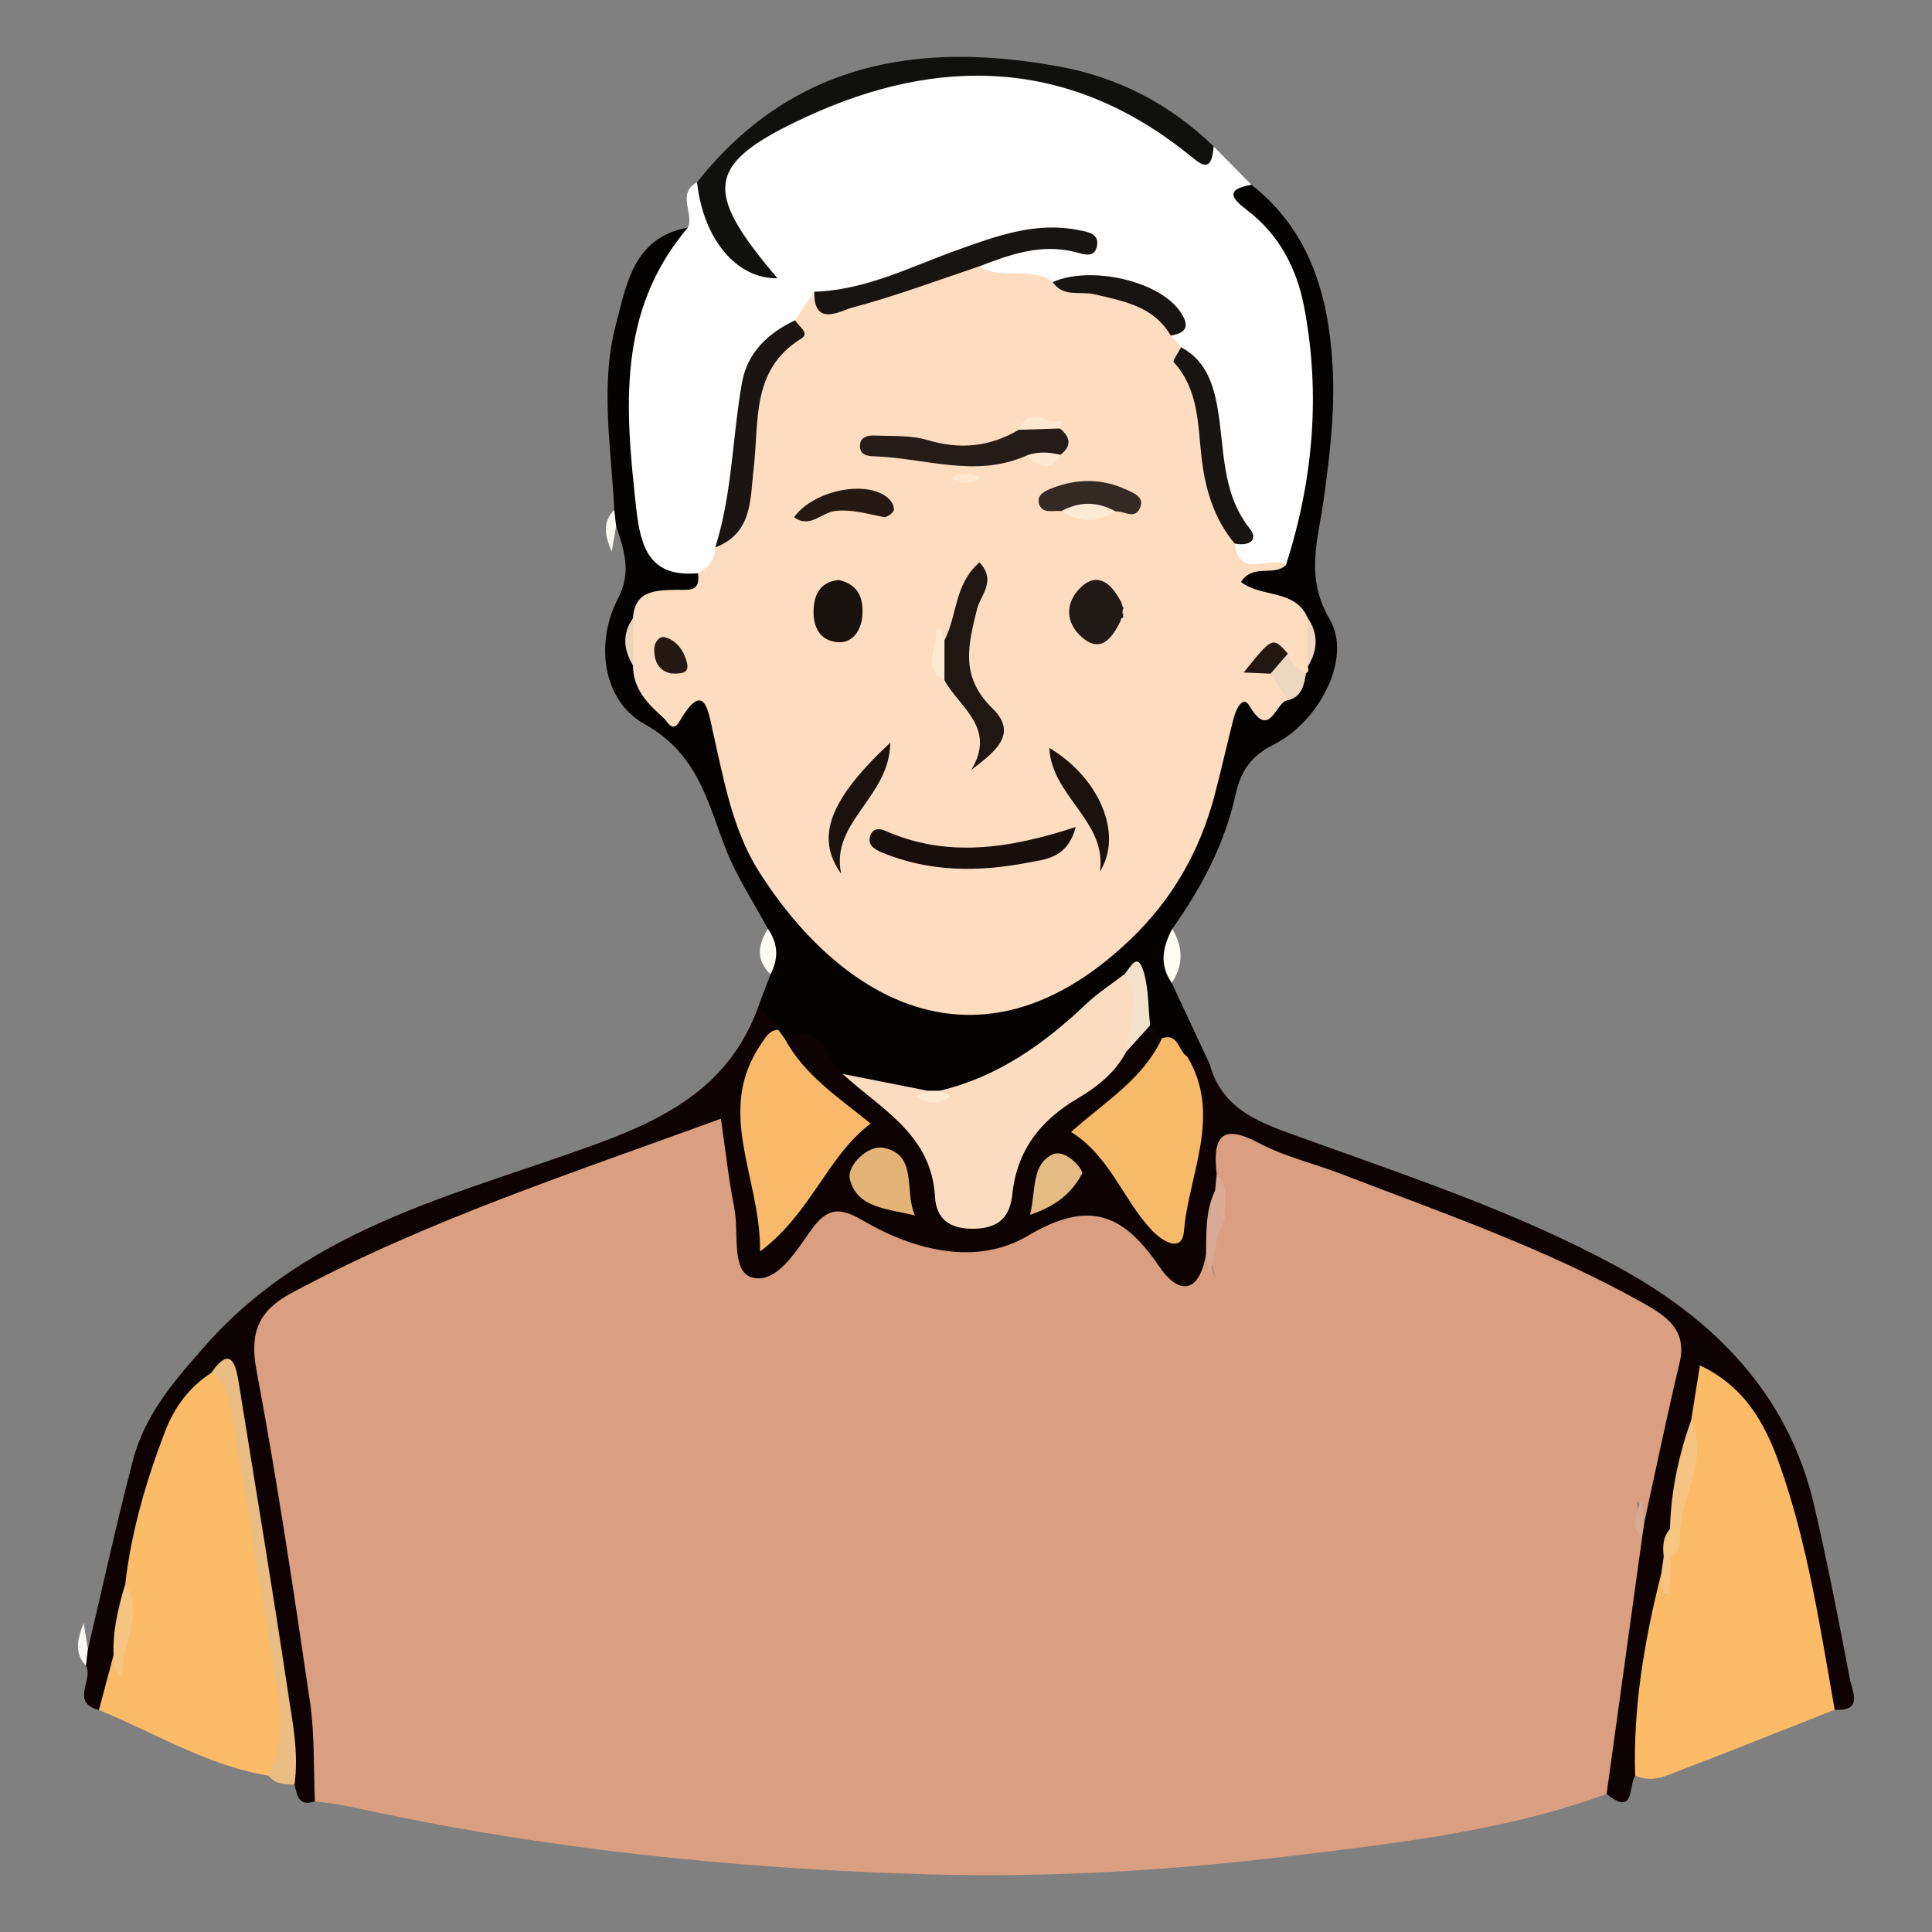 <?xml version="1.0" encoding="utf-8"?>
<!-- Generator: Adobe Illustrator 16.0.0, SVG Export Plug-In . SVG Version: 6.00 Build 0)  -->
<!DOCTYPE svg PUBLIC "-//W3C//DTD SVG 1.1//EN" "http://www.w3.org/Graphics/SVG/1.1/DTD/svg11.dtd">
<svg version="1.1" id="Layer_1" xmlns="http://www.w3.org/2000/svg" xmlns:xlink="http://www.w3.org/1999/xlink" x="0px" y="0px"
	 width="85px" height="85px" viewBox="0 0 85 85" enable-background="new 0 0 85 85" xml:space="preserve">
<rect x="0" y="0" width="85" height="85" fill="#808080" stroke="none"/>
<g>
	<path fill-rule="evenodd" clip-rule="evenodd" fill="#DA9F81" d="M70.684,78.928c-4.472,1.628-9.171,2.156-13.842,2.722
		c-5.282,0.638-10.597,0.964-15.924,0.815c-8.583-0.239-17.094-1.122-25.49-2.974c-0.517-0.113-1.048-0.164-1.572-0.243
		c-1.018-1.419-0.572-3.116-0.753-4.657c-0.576-4.9-1.628-9.716-2.341-14.59c-0.214-1.455,0.154-2.384,1.38-3.197
		c2.583-1.716,5.491-2.704,8.311-3.88c3.067-1.28,6.202-2.397,9.34-3.494c2.044-0.716,2.209-0.551,2.674,1.498
		c0.252,1.112,0.268,2.248,0.513,3.354c0.208,0.943,0.785,1.438,1.415,0.493c1.451-2.177,3.061-1.918,5.164-0.979
		c2.282,1.021,4.749,0.819,6.936-0.484c1.497-0.892,2.507-0.752,3.556,0.68c0.644,0.877,1.381,2.156,2.895,1.185
		c0.362,0.094,0.286,0.472,0.533,1.032c-0.321-1.113-0.463-1.894-0.178-2.691c0.106-0.7,0.001-1.38-0.199-2.053
		c0.073-2.086,0.314-2.349,1.945-1.742c5.548,2.065,11.167,3.959,16.458,6.661c2.871,1.466,3.255,2.086,2.565,5.185
		c-0.405,1.826-0.182,3.863-1.591,5.399c-0.53-0.135-0.187-0.731-0.446-0.91c-0.025,0.675,0.476,1.248,0.654,1.938
		c-0.26,3.088-1.084,6.105-1.131,9.224C71.545,77.865,71.298,78.524,70.684,78.928z"/>
	<path fill-rule="evenodd" clip-rule="evenodd" fill="#FEFEFE" d="M30.265,10.013c0.279-0.636-0.513-1.489,0.403-1.996
		c0.676,1.117,0.95,2.493,2.073,3.23c-2.128-2.233-2.081-3.224,0.299-5.178c4.661-3.828,13.396-4.108,18.318-0.638
		c0.605,0.427,1.108,1.19,2.038,1.01c0.554,0.562,1.108,1.125,1.662,1.688c-0.13,0.456,0.133,0.76,0.414,1.05
		c2.64,2.725,3.073,6.15,2.672,9.635c-0.242,2.1,0.076,4.436-1.5,6.255c-0.979,0.338-1.933,0.559-2.55-0.61
		c-0.592-2.988-0.342-6.205-2.372-8.808c-0.206-0.208-0.35-0.45-0.4-0.741c0.16-1.478-1.023-1.677-1.987-2.081
		c-1.099-0.46-2.23-0.275-3.36-0.156c-1.018-0.236-2.266,0.27-2.989-0.917c0.819-1.338,2.297-0.962,3.309-1.356
		c-3.404,0.276-6.419,2.464-9.919,3c-0.532,0.228-0.755,0.791-1.199,1.115c-1.464,0.923-2.276,2.281-2.291,3.974
		c-0.017,1.953-0.352,3.823-0.939,5.669c-0.189,0.684-0.558,1.196-1.292,1.359c-1.823,0.176-2.77-0.44-2.974-2.473
		c-0.285-2.857-0.615-5.689-0.182-8.547C27.783,12.622,28.834,11.194,30.265,10.013z"/>
	<path fill-rule="evenodd" clip-rule="evenodd" fill="#0E0302" d="M53.06,55.19c-0.303,1.709-1.178,1.821-2.065,0.522
		c-1.567-2.292-3.057-2.953-5.769-1.345c-2.238,1.327-4.966,0.675-7.258-0.667c-0.995-0.582-1.549-0.595-2.268,0.399
		c-0.674,0.934-1.536,2.411-2.621,2.102c-0.918-0.262-0.562-1.989-0.774-3.063c-0.246-1.236-0.381-2.494-0.59-3.919
		c-6.449,2.365-12.894,4.448-18.891,7.669c-1.427,0.766-1.857,1.713-1.541,3.393c0.912,4.838,1.637,9.713,2.354,14.586
		c0.212,1.44,0.153,2.92,0.218,4.381c-0.708,0.256-0.785-0.261-0.898-0.734c-0.949-2.378-0.838-4.937-1.23-7.406
		c-0.511-3.208-1.188-6.385-1.669-9.596c-0.042-0.286-0.214-0.471-0.533-0.451c-1.167,0.589-1.658,1.676-2.052,2.807
		c-0.673,1.935-1.214,3.907-1.501,5.942c-0.156,0.997-0.419,1.972-0.555,2.972c-0.342,0.823-0.134,1.887-1.063,2.453
		c-1.284-0.33-0.227-1.347-0.572-1.952c-0.155-0.264-0.191-0.514,0.086-0.727c0.655-2.771,1.26-5.553,1.98-8.306
		c0.53-2.028,1.836-3.526,3.241-5.11c4.638-5.227,11.202-6.615,17.255-8.847c3.409-1.258,5.956-2.791,7.113-6.271
		c0.545,0.257,0.943,0.622,0.949,1.28c-1.605,3.079-1.666,4.091-0.452,8.424c1.423-0.928,1.944-2.519,2.955-3.694
		c0.65-0.755-0.207-1.122-0.64-1.581c-0.781-0.828-2.052-1.37-1.748-2.867c1.765-1.407,2.049,0.634,2.942,1.258
		c1.875,1.571,3.775,3.063,4.265,5.742c0.205,1.125,1.835,1.253,2.015,0.232c0.588-3.347,3.484-4.673,5.435-6.824
		c0.396-0.452,0.797-0.899,1.477-0.867c0.292,0.113,0.492,0.315,0.591,0.614c-0.037,1.435-1.065,2.268-2.053,2.991
		c-1.04,0.762-0.994,1.327-0.187,2.19c0.628,0.672,1.026,1.537,1.582,2.278c0.193,0.257,0.39,0.602,0.78,0.477
		c0.364-0.116,0.368-0.498,0.432-0.818c0.417-2.12,0.715-4.249,0.427-6.418c0.476-0.253,0.664,0.248,0.993,0.378
		c0.566,2.074,2.324,2.613,4.068,3.244c4.694,1.695,9.459,3.272,13.85,5.658c4.245,2.306,7.543,5.588,8.681,10.527
		c0.583,2.529,1.087,5.078,1.568,7.629c0.098,0.52,0.61,1.43-0.666,1.347c-0.707-0.622-0.782-1.488-0.922-2.338
		c-0.464-2.808-1.109-5.57-2.044-8.262c-0.283-0.815-0.603-1.612-1.127-2.305c-0.312-0.41-0.58-1.061-1.154-0.957
		c-0.616,0.112-0.459,0.862-0.643,1.333c-0.407,1.455-0.642,2.944-0.924,4.425c-0.15,0.493-0.26,0.994-0.29,1.512
		c-0.03,0.323-0.089,0.641-0.174,0.954c-0.367,2.222-0.691,4.448-0.939,6.685c-0.072,0.65-0.014,1.34-0.561,1.846
		c-0.299,0.459-0.011,1.828-1.259,0.812c0.519-3.752,1.038-7.505,1.558-11.258c-0.128-0.265-0.169-0.516,0.105-0.721
		c0.512-2.329,0.991-4.666,1.546-6.985c0.347-1.448-0.574-2.055-1.585-2.624c-4.246-2.389-8.84-3.974-13.364-5.713
		c-1.179-0.452-2.439-0.741-3.542-1.329c-1.76-0.94-2.042-0.166-1.871,1.373c0.191,0.277,0.161,0.575,0.077,0.877
		C53.373,53.417,53.509,54.365,53.06,55.19z"/>
	<path fill-rule="evenodd" clip-rule="evenodd" fill="#040302" d="M34.24,45.306c-0.198-0.466-0.838-0.663-0.784-1.283
		c0.147-0.386,0.296-0.771,0.444-1.157c0.016-0.669-0.108-1.331-0.115-1.999c-0.623-1.16-1.367-2.273-1.843-3.49
		c-0.818-2.092-1.222-4.2-3.583-5.52c-1.888-1.055-2.163-3.622-1.172-5.519c0.611-1.168,0.269-2.144-0.08-3.2
		c-0.298-0.202-0.253-0.446-0.083-0.704c-0.125-2.716-0.635-5.451,0.069-8.142c0.474-1.812,0.783-3.843,3.171-4.28
		c-3.141,3.693-2.756,8.009-2.269,12.382c0.194,1.747,0.622,3.016,2.713,2.824c0.414,0.789-0.163,1.026-0.719,1.213
		c-0.602,0.203-1.243,0.303-1.65,0.864c-0.471,0.638-0.378,1.294-0.066,1.958c0.443,0.892,0.727,1.824,2.168,1.385
		c0.832-0.253,1.216,0.667,1.394,1.39c0.255,1.033,0.545,2.056,0.818,3.083c1.156,4.333,4.022,7.069,8.068,8.733
		c1.299,0.533,2.573,0.548,3.875,0.017c4.184-1.708,7.111-4.577,8.365-9.001c0.182-0.64,0.396-1.281,0.473-1.936
		c0.192-1.635,0.981-2.521,2.702-2.382c0.485-0.209,0.735-0.623,0.928-1.085c0.057-0.16,0.12-0.316,0.18-0.474
		c0.203-0.614,0.182-1.18-0.329-1.649c-0.396-0.358-0.877-0.559-1.359-0.763c-0.474-0.2-1.096-0.371-0.99-1.026
		c0.121-0.75,0.812-0.446,1.285-0.501c0.257-0.03,0.52-0.002,0.73-0.192c1.192-3.724,1.531-7.52,0.792-11.366
		c-0.318-1.652-1.073-3.131-2.459-4.203c-0.589-0.455-1.162-0.928,0.145-1.154c2.555,2.012,3.374,4.807,3.565,7.888
		c0.123,2.002-0.112,3.982-0.385,5.956c-0.245,1.775-0.843,3.399,0.27,5.289c0.984,1.67-0.444,4.485-2.485,5.505
		c-1.042,0.521-1.447,1.218-1.669,2.214c-0.482,2.17-1.504,4.088-2.779,5.884c-0.087,0.792-0.056,1.585-0.023,2.378
		c0.556,1.191,1.111,2.383,1.667,3.574c-0.328-0.113-0.657-0.226-0.986-0.338c-0.645,0.111-0.807-0.442-1.109-0.804
		c-0.174-0.188-0.349-0.376-0.522-0.563c-1.012-0.128-0.276-1.486-1.191-1.67c-2.423,2.049-4.663,4.373-7.995,4.925
		c-0.3,0.048-0.598,0.041-0.896-0.011c-1.244-0.072-2.352-0.57-3.446-1.107c-0.78-0.617-0.857-2.399-2.535-1.53
		C34.342,45.649,34.239,45.516,34.24,45.306z"/>
	<path fill-rule="evenodd" clip-rule="evenodd" fill="#FCBB67" d="M74.406,62.483c0.122-0.772,0.244-1.545,0.382-2.41
		c1.948,0.917,2.844,2.507,3.479,4.286c1.258,3.521,1.804,7.205,2.452,10.864c-2.225,0.874-4.443,1.766-6.677,2.616
		c-0.665,0.253-1.343,0.636-2.101,0.275c-0.096-3.023,0.413-5.97,1.148-8.887c0.317,0.326,0.262,0.683,0.023,1.186
		c0.351-0.676,0.134-1.267,0.233-1.824c0.162-0.464,0.205-0.957,0.367-1.42C73.808,65.587,74.562,64.103,74.406,62.483z"/>
	<path fill-rule="evenodd" clip-rule="evenodd" fill="#FCBB67" d="M4.353,75.234c0.215-0.808,0.43-1.615,0.645-2.423
		c0.138,0.064,0.187,0.166,0.171,0.308c-0.002,0.02,0.098,0.049,0.148,0.074c-0.319-1.189,0.641-2.308,0.194-3.503
		c0.265-2.316,0.918-4.529,1.746-6.699c0.412-1.079,1.062-1.956,2.033-2.588c0.935-0.152,0.912,0.612,1.008,1.142
		c0.894,4.943,1.912,9.87,2.304,14.889c0.048,0.61,0.39,1.557-0.782,1.689C9.128,77.683,6.824,76.241,4.353,75.234z"/>
	<path fill-rule="evenodd" clip-rule="evenodd" fill="#10100F" d="M53.396,6.441c-0.1,1.296-0.602,0.75-1.179,0.292
		c-5.214-4.146-10.898-4.282-16.703-1.609c-4.5,2.071-4.612,3.231-1.307,7.12c-1.8,0.031-3.267-1.722-3.54-4.227
		c4.172-5.262,9.722-6.23,15.933-5.09C49.216,3.406,51.485,4.586,53.396,6.441z"/>
	<path fill-rule="evenodd" clip-rule="evenodd" fill="#EABD83" d="M11.819,78.123c0.883-1.934,0.357-3.871,0.032-5.814
		c-0.566-3.394-1.087-6.795-1.691-10.182c-0.11-0.614-0.202-1.343-0.87-1.724c0.779-1.11,1.051-0.582,1.203,0.369
		c0.726,4.525,1.484,9.046,2.163,13.579c0.206,1.37,0.499,2.754,0.3,4.162C12.538,78.496,12.108,78.515,11.819,78.123z"/>
	<path fill-rule="evenodd" clip-rule="evenodd" fill="#FEFCF3" d="M51.552,43.243c-0.562-0.798-0.396-1.589,0.023-2.378
		C52.052,41.662,52.078,42.456,51.552,43.243z"/>
	<path fill-rule="evenodd" clip-rule="evenodd" fill="#FDFBF2" d="M33.785,40.867c0.453,0.642,0.474,1.309,0.115,1.999
		C33.251,42.234,33.337,41.561,33.785,40.867z"/>
	<path fill-rule="evenodd" clip-rule="evenodd" fill="#FDF8F1" d="M3.866,72.556C3.838,72.798,3.81,73.04,3.78,73.282
		c-0.468-0.498-0.432-1.049-0.097-1.885C3.771,71.945,3.818,72.251,3.866,72.556z"/>
	<path fill-rule="evenodd" clip-rule="evenodd" fill="#FDF9F0" d="M27.024,22.435c0.027,0.235,0.056,0.469,0.083,0.704
		c-0.054,0.313-0.108,0.626-0.195,1.134C26.568,23.482,26.537,22.932,27.024,22.435z"/>
	<path fill-rule="evenodd" clip-rule="evenodd" fill="#D8AA93" d="M53.06,55.19c0.018-0.952-0.032-1.914,0.398-2.807
		c0.442,0.325,0.032,0.938,0.43,1.279c-0.479,0.735-0.362,1.607-0.697,2.432C53.146,55.793,53.103,55.492,53.06,55.19z"/>
	<path fill-rule="evenodd" clip-rule="evenodd" fill="#DBAB93" d="M53.888,53.663c-0.476-0.315-0.365-0.826-0.43-1.279
		c0.024-0.238,0.048-0.477,0.072-0.714C54.142,52.246,53.809,52.991,53.888,53.663z"/>
	<path fill-rule="evenodd" clip-rule="evenodd" fill="#D7AA92" d="M72.347,66.948c-0.035,0.24-0.071,0.48-0.105,0.721
		c-0.504-0.504-0.29-1.067-0.021-1.642C72.263,66.334,72.305,66.642,72.347,66.948z"/>
	<path fill-rule="evenodd" clip-rule="evenodd" fill="#FDDCC0" d="M27.85,27.198c0.069-1.236,1.017-1.221,1.864-1.247
		c0.552-0.017,1.118,0.14,0.994-0.732c0.47-0.233,0.755-0.59,0.759-1.135c0.804-1.166,1.279-2.398,1.235-3.875
		c-0.071-2.318,0.757-4.363,2.28-6.118c0.282-0.419,0.563-0.839,0.845-1.258c1.344,0.89,2.512-0.098,3.756-0.336
		c1.178-0.226,2.143-1.411,3.508-0.782c0.984,0.647,2.257-0.039,3.223,0.696c1.331-0.08,2.613,0.157,3.829,0.683
		c0.718,0.311,1.47,0.658,1.367,1.67c0.152,0.171,0.304,0.342,0.456,0.513c0.824,1.308,1.312,2.734,1.281,4.28
		c-0.03,1.561,1.028,2.827,1.07,4.354c0.211,1.623,1.562,0.5,2.264,0.94c-0.526,0.538-1.437-0.081-1.983,0.752
		c0.878,0.696,2.389,0.31,2.926,1.566c0.273,0.719,0.248,1.44,0.012,2.162c0.058,0.121,0.031,0.219-0.077,0.296
		c-0.517,0.2-0.769-0.207-1.087-0.462c-0.322-0.25-0.655-0.105-0.986-0.028c0.203,0.157,0.473,0.129,0.695,0.247
		c0.556,0.323,0.751,0.799,0.61,1.418c-0.567,0-0.799,1.815-1.721,0.253c-0.296-0.5-0.596,0.172-0.687,0.519
		c-0.302,1.156-0.554,2.326-0.863,3.479c-0.651,2.424-1.843,4.511-3.679,6.271C43.3,47.5,37.15,44.236,33.41,38.377
		c-1.187-1.859-1.564-4.073-2.052-6.214c-0.198-0.873-0.368-2.295-1.457-0.435c-0.318,0.543-0.528,0.017-0.707-0.142
		c-0.697-0.618-1.349-1.279-1.345-2.312C27.57,28.582,27.569,27.89,27.85,27.198z"/>
	<path fill-rule="evenodd" clip-rule="evenodd" fill="#171412" d="M43.091,11.715c-1.864,0.624-3.71,1.318-5.606,1.822
		c-0.503,0.134-1.697,0.872-1.657-0.704c2.238-0.064,4.199-1.082,6.243-1.816c1.745-0.627,3.494-1.281,5.398-0.89
		c0.338,0.069,0.891,0.129,0.797,0.674c-0.1,0.578-0.578,0.386-0.943,0.292C45.821,10.703,44.454,11.191,43.091,11.715z"/>
	<path fill-rule="evenodd" clip-rule="evenodd" fill="#1A1513" d="M34.982,14.091c0.136,0.262,0.67,0.556,0.27,0.804
		c-2.219,1.373-1.848,3.638-2.093,5.709c-0.158,1.343-0.037,2.853-1.692,3.48c0.752-2.359,0.749-4.84,1.178-7.25
		C32.882,15.499,33.793,14.657,34.982,14.091z"/>
	<path fill-rule="evenodd" clip-rule="evenodd" fill="#181412" d="M54.317,23.911c-0.929-1.115-1.305-2.437-1.461-3.847
		c-0.16-1.444-0.132-2.944-1.217-4.13c-0.06-0.065,0.21-0.431,0.326-0.657c1.021,0.55,1.382,1.489,1.583,2.564
		c0.343,1.838,0.151,3.798,1.442,5.425C55.406,23.788,54.893,24.044,54.317,23.911z"/>
	<path fill-rule="evenodd" clip-rule="evenodd" fill="#181411" d="M51.51,14.764c-0.755-1.291-2.078-1.518-3.371-1.819
		c-0.617-0.144-1.367,0.15-1.825-0.535c1.654-0.731,4.62-0.067,5.572,1.248C52.283,14.207,52.342,14.636,51.51,14.764z"/>
	<path fill-rule="evenodd" clip-rule="evenodd" fill="#FBDCC0" d="M37.071,47.249c1.248,0.246,2.496,0.492,3.743,0.739
		c0.062,0.116-0.359,0.118-0.07,0.27c0.099,0.053,0.248,0.011,0.375,0.007c0.251-0.008,0.504,0.03,0.753-0.032
		c-0.222,0.017-0.412-0.036-0.529-0.245c2.539-0.603,4.575-2.043,6.433-3.807c0.521-0.495,1.138-0.891,1.711-1.332
		c1.29,1.121,0.438,2.28,0.059,3.43c-0.481,0.913-1.284,1.546-2.121,2.039c-1.658,0.977-2.683,2.288-2.888,4.231
		c-0.102,0.956-0.552,1.484-1.673,1.51c-1.112,0.025-1.675-0.448-1.729-1.416C40.979,49.909,38.756,48.794,37.071,47.249z"/>
	<path fill-rule="evenodd" clip-rule="evenodd" fill="#F8BA6A" d="M34.24,45.306c0.099,0.138,0.197,0.275,0.296,0.413
		c0.853,1.575,2.316,2.537,3.77,3.714c-1.934,1.455-2.601,3.928-4.867,5.626c0.043-3.254-2.02-6.156,0.072-9.166
		C33.704,45.613,33.854,45.323,34.24,45.306z"/>
	<path fill-rule="evenodd" clip-rule="evenodd" fill="#F7BA69" d="M51.123,45.676c0.737-0.24,0.71,0.576,1.109,0.804
		c1.546,2.578,0.074,5.142-0.144,7.687c-0.084,0.982-0.959,0.448-1.444-0.074c-1.246-1.342-1.813-3.224-3.521-4.29
		C48.589,48.484,50.288,47.487,51.123,45.676z"/>
	<path fill-rule="evenodd" clip-rule="evenodd" fill="#E3B476" d="M40.258,53.479c-1.156-0.303-2.586-0.303-2.875-1.641
		c-0.114-0.526,0.771-1.482,1.495-1.338C40.405,50.806,39.766,52.428,40.258,53.479z"/>
	<path fill-rule="evenodd" clip-rule="evenodd" fill="#E4BB83" d="M45.321,53.447c0.263-1.146,0.062-2.2,0.979-2.652
		c0.579-0.285,1.387,0.68,1.305,0.839C47.207,52.4,46.561,53.03,45.321,53.447z"/>
	<path fill-rule="evenodd" clip-rule="evenodd" fill="#F5C483" d="M74.406,62.483c0.756,1.693-0.352,3.197-0.491,4.799
		c-0.151,0.132-0.3,0.135-0.443-0.013C73.514,65.621,73.85,64.031,74.406,62.483z"/>
	<path fill-rule="evenodd" clip-rule="evenodd" fill="#F4E1CC" d="M49.545,46.278c0.038-1.144,0.761-2.3-0.059-3.43
		c0.258-0.302,0.562-1.011,0.833-0.084c0.219,0.746,0.196,1.562,0.281,2.348C50.248,45.501,49.896,45.89,49.545,46.278z"/>
	<path fill-rule="evenodd" clip-rule="evenodd" fill="#F6C482" d="M5.511,69.69c0.913,1.387-0.241,2.661-0.127,4.058
		c-0.472-0.255-0.293-0.642-0.387-0.937C4.953,71.736,5.208,70.709,5.511,69.69z"/>
	<path fill-rule="evenodd" clip-rule="evenodd" fill="#F6C580" d="M73.472,67.27c0.147,0.004,0.296,0.009,0.443,0.013
		c-0.006,0.444,0.066,0.913-0.391,1.212c-0.114,0.193-0.224,0.181-0.327-0.01C73.146,68.047,73.157,67.624,73.472,67.27z"/>
	<path fill-rule="evenodd" clip-rule="evenodd" fill="#F6C484" d="M73.197,68.484c0.109,0,0.219,0.004,0.327,0.01
		c-0.024,0.53-0.049,1.062-0.074,1.592c-0.086,0.004-0.173,0.008-0.259,0.012c-0.033-0.289-0.067-0.579-0.101-0.869
		C73.126,68.981,73.161,68.732,73.197,68.484z"/>
	<path fill-rule="evenodd" clip-rule="evenodd" fill="#EDD7C0" d="M56.662,28.755c0.148,0.397,0.403,0.698,0.796,0.873
		c-0.087,0.502-0.169,1.007-0.768,1.174c-0.265-0.388-0.529-0.775-0.793-1.163C55.725,28.975,56.079,28.767,56.662,28.755z"/>
	<path fill-rule="evenodd" clip-rule="evenodd" fill="#FDE8D0" d="M41.343,47.987c0.168,0.079,0.336,0.158,0.505,0.238
		c-0.513,0.381-1.024,0.38-1.536,0.001c0.168-0.08,0.335-0.159,0.503-0.238C40.991,47.987,41.167,47.987,41.343,47.987z"/>
	<path fill-rule="evenodd" clip-rule="evenodd" fill="#EDD7C0" d="M57.535,29.331c-0.004-0.721-0.008-1.441-0.012-2.162
		C58.021,27.887,57.979,28.608,57.535,29.331z"/>
	<path fill-rule="evenodd" clip-rule="evenodd" fill="#E9D4BE" d="M27.85,27.198c0,0.692,0,1.384,0,2.077
		C27.428,28.582,27.364,27.89,27.85,27.198z"/>
	<path fill-rule="evenodd" clip-rule="evenodd" fill="#201712" d="M41.554,28.167c0.558-1.069,0.425-2.46,1.539-3.426
		c0.766,0.818,0.042,1.448-0.104,2.044c-0.387,1.574-0.773,2.974,0.68,4.387c1.184,1.152,0.017,1.961-0.941,2.705
		c1.135-1.858-0.526-2.753-1.176-3.951C41.128,29.339,41.121,28.753,41.554,28.167z"/>
	<path fill-rule="evenodd" clip-rule="evenodd" fill="#251B17" d="M45.09,20.075c-2.213,0.952-4.427,0.068-6.641,0
		c-0.271-0.009-0.557-0.05-0.605-0.356c-0.072-0.446,0.277-0.57,0.612-0.557c0.791,0.03,1.62-0.02,2.362,0.202
		c1.43,0.427,2.734,0.293,4.001-0.452c0.591-0.486,1.201-0.375,1.818-0.06c0.451,0.379,0.536,0.764,0.017,1.158
		C46.147,20.353,45.62,20.261,45.09,20.075z"/>
	<path fill-rule="evenodd" clip-rule="evenodd" fill="#180F0C" d="M47.326,36.387c-0.361,1.38-1.348,1.42-2.094,1.564
		c-2.171,0.418-4.351,0.423-6.445-0.451c-0.297-0.124-0.629-0.312-0.504-0.724c0.091-0.3,0.37-0.356,0.638-0.236
		C41.65,37.758,44.405,37.341,47.326,36.387z"/>
	<path fill-rule="evenodd" clip-rule="evenodd" fill="#201915" d="M49.391,26.922c-0.027-0.096,0.092-0.155,0-0.234
		c-0.078-0.25-0.006-0.106-0.183-0.407c-0.445-0.759-1.046-1.088-1.726-0.371c-0.631,0.667-0.582,1.499,0.098,2.108
		c0.797,0.714,1.287,0.133,1.661-0.578c0.152-0.29-0.007-0.16,0.165-0.269c0.04-0.048-0.024-0.062,0.016-0.109
		C49.411,26.929,49.354,27.05,49.391,26.922z"/>
	<path fill-rule="evenodd" clip-rule="evenodd" fill="#1C120D" d="M39.168,32.674c-0.023,2.412-2.65,3.49-2.159,5.768
		C35.852,36.837,36.493,35.172,39.168,32.674z"/>
	<path fill-rule="evenodd" clip-rule="evenodd" fill="#1B120D" d="M48.394,38.338c0.31-2.214-2.122-3.293-2.23-5.432
		C48.359,34.206,49.431,36.701,48.394,38.338z"/>
	<path fill-rule="evenodd" clip-rule="evenodd" fill="#18110E" d="M36.908,25.519c0.851,0.199,1.069,0.773,1.036,1.507
		c-0.031,0.687-0.418,1.263-1.058,1.229c-0.877-0.048-1.165-0.774-1.081-1.598C35.875,25.981,36.243,25.573,36.908,25.519z"/>
	<path fill-rule="evenodd" clip-rule="evenodd" fill="#251912" d="M34.933,22.754c0.899-1.233,3.347-1.68,4.212-0.769
		c0.112,0.117,0.221,0.357,0.172,0.476c-0.058,0.139-0.309,0.315-0.438,0.289c-0.702-0.14-1.38-0.349-2.123-0.271
		C36.146,22.542,35.631,23.271,34.933,22.754z"/>
	<path fill-rule="evenodd" clip-rule="evenodd" fill="#352A23" d="M46.695,22.487c-0.364-0.047-0.875,0.154-0.993-0.364
		c-0.084-0.37,0.3-0.538,0.612-0.657c1.096-0.417,2.184-0.417,3.256,0.082c0.352,0.164,0.81,0.337,0.571,0.829
		c-0.238,0.492-0.703,0.086-1.063,0.125C48.284,22.433,47.489,22.454,46.695,22.487z"/>
	<path fill-rule="evenodd" clip-rule="evenodd" fill="#251914" d="M29.518,29.627c-0.512-0.111-0.754-0.502-0.731-1.097
		c0.013-0.315,0.25-0.557,0.475-0.493c0.535,0.151,0.839,0.624,0.965,1.131C30.341,29.631,29.958,29.656,29.518,29.627z"/>
	<path fill-rule="evenodd" clip-rule="evenodd" fill="#231711" d="M56.662,28.755c-0.255,0.295-0.51,0.589-0.765,0.884
		c-0.373-0.016-0.747-0.033-1.18-0.052C55.987,28.007,55.987,28.007,56.662,28.755z"/>
	<path fill-rule="evenodd" clip-rule="evenodd" fill="#FDEAD4" d="M46.695,22.487c0.797-0.434,1.591-0.43,2.383,0.014
		C48.28,22.999,47.486,23.013,46.695,22.487z"/>
	<path fill-rule="evenodd" clip-rule="evenodd" fill="#FEE9D2" d="M41.554,28.167c-0.001,0.586-0.002,1.173-0.003,1.759
		c-1.058-0.57-0.238-1.484-0.405-2.217C41.546,27.626,41.449,27.987,41.554,28.167z"/>
	<path fill-rule="evenodd" clip-rule="evenodd" fill="#FEE8D0" d="M46.638,18.851c-0.606,0.021-1.212,0.041-1.818,0.06
		c0.412-1.105,1.246-0.232,1.862-0.39c0.004-0.001,0.059,0.11,0.051,0.164C46.725,18.744,46.672,18.796,46.638,18.851z"/>
	<path fill-rule="evenodd" clip-rule="evenodd" fill="#FEE8CF" d="M41.817,21.012c0.461-0.228,0.882-0.27,1.33,0.039
		C42.685,21.291,42.264,21.328,41.817,21.012z"/>
	<path fill-rule="evenodd" clip-rule="evenodd" fill="#FDE8D3" d="M45.09,20.075c0.514-0.225,1.037-0.189,1.564-0.066
		C46.169,20.879,45.627,20.394,45.09,20.075z"/>
</g>
</svg>
